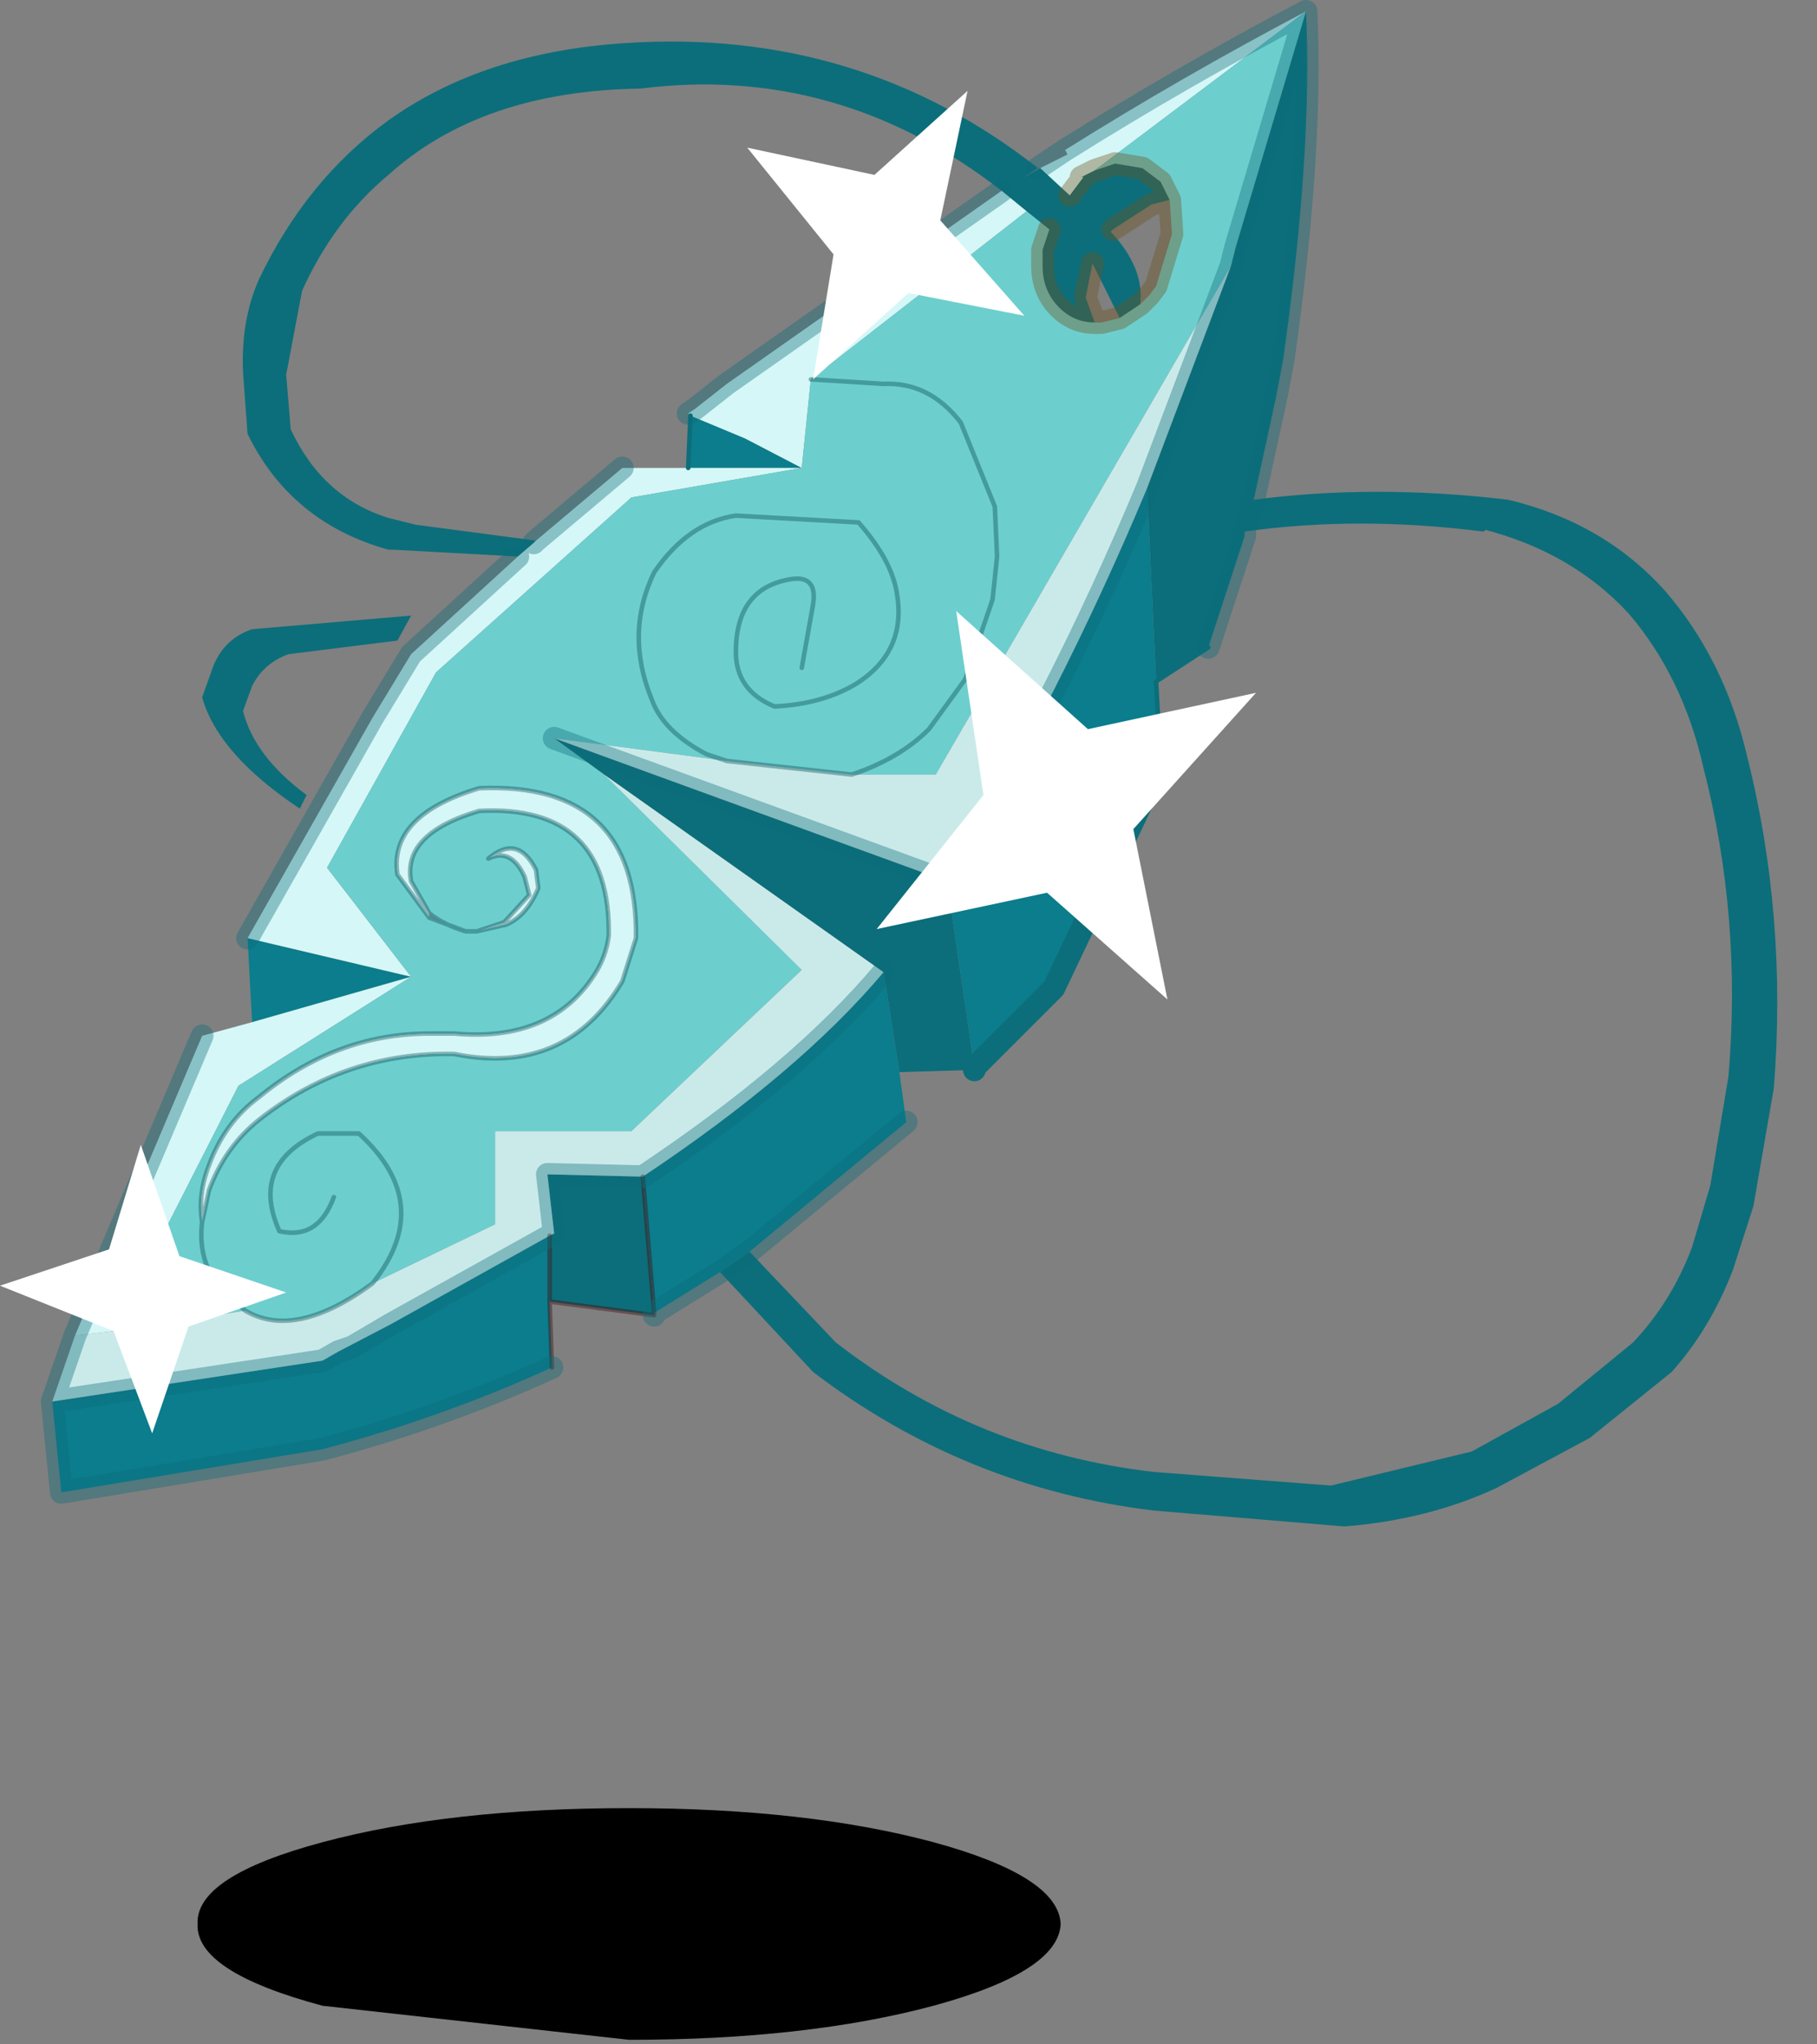 <?xml version="1.0" encoding="UTF-8" standalone="no"?>
<!DOCTYPE svg PUBLIC "-//W3C//DTD SVG 1.1//EN" "http://www.w3.org/Graphics/SVG/1.1/DTD/svg11.dtd">
<svg width="100%" height="100%" viewBox="0 0 40 45" version="1.1" xmlns="http://www.w3.org/2000/svg" xmlns:xlink="http://www.w3.org/1999/xlink" xml:space="preserve" xmlns:serif="http://www.serif.com/" style="fill-rule:evenodd;clip-rule:evenodd;stroke-linecap:round;stroke-linejoin:round;">
    <rect x="0" y="0" width="40" height="45" fill="#808080" stroke="none"/>
    <g transform="matrix(1,0,0,1,20.1,22.55)">
        <g>
            <g id="shape0">
                <path d="M3.25,19.8C3.217,20.5 2.283,21.1 0.45,21.6C-1.417,22.1 -3.65,22.35 -6.25,22.35L-13,21.6C-14.867,21.1 -15.783,20.5 -15.75,19.8C-15.783,19.1 -14.867,18.5 -13,18C-11.133,17.5 -8.883,17.25 -6.25,17.25C-3.65,17.25 -1.417,17.5 0.45,18C2.283,18.5 3.217,19.1 3.25,19.8"/>
                <path d="M-10.65,-2.35L-10.65,-2.45C-10.45,-2.283 -10.183,-2.15 -9.85,-2.05L-10.65,-2.35" style="fill:#96aac2;"/>
                <path d="M2.75,-18.85L2.45,-18.65L2.8,-18.85L3.45,-18.25L3.75,-18.65L3.7,-18.65L4,-18.8L4.45,-18.95L5.05,-18.85L5.45,-18.55L5.65,-18.15L5.25,-18.05L4.4,-17.5L4.35,-17.45C4.85,-16.917 5.067,-16.383 5,-15.85L4.55,-15.55L3.95,-16.75L3.8,-16L4,-15.45C3.667,-15.45 3.383,-15.583 3.15,-15.85C2.95,-16.083 2.85,-16.367 2.85,-16.7L2.85,-17.05L3,-17.5L2.5,-17.9L1.95,-18.35C-0.45,-20.217 -3.1,-20.967 -6,-20.6C-8.333,-20.567 -10.183,-19.933 -11.55,-18.7C-12.35,-18.033 -12.983,-17.183 -13.45,-16.15L-13.8,-14.3L-13.7,-13.1C-13.233,-12.1 -12.517,-11.45 -11.55,-11.15L-10.95,-11L-8.3,-10.65L-8.35,-10.6L-8.7,-10.3L-11.45,-10.45L-11.55,-10.45C-12.983,-10.85 -14.017,-11.7 -14.65,-13L-14.75,-14.35C-14.783,-15.117 -14.667,-15.8 -14.4,-16.4C-13.7,-17.867 -12.75,-19.033 -11.55,-19.9C-10.15,-20.9 -8.417,-21.467 -6.35,-21.6C-2.917,-21.833 0.117,-20.917 2.75,-18.85M7,-16.7L7.1,-17.1L8.65,-22.3C8.75,-20.267 8.583,-17.717 8.15,-14.65L8,-13.85L7.5,-11.55C9.267,-11.783 11.133,-11.783 13.1,-11.55C14.5,-11.217 15.65,-10.55 16.55,-9.55C17.417,-8.55 18.017,-7.35 18.35,-5.95C18.95,-3.583 19.15,-1.133 18.95,1.4L18.5,4L18.05,5.4C17.717,6.267 17.267,7.017 16.7,7.65L14.9,9.1L12.85,10.2C11.85,10.667 10.733,10.95 9.5,11.05L5.3,10.7C2.533,10.367 0.033,9.35 -2.2,7.65L-4.25,5.45L-3.6,5L-1.7,7C0.367,8.6 2.7,9.55 5.3,9.85L9.2,10.15L12.3,9.4L14.2,8.35L15.85,7C16.417,6.4 16.85,5.7 17.15,4.9L17.55,3.55L17.95,1.15C18.15,-1.183 17.967,-3.45 17.4,-5.65C17.1,-6.983 16.55,-8.117 15.75,-9.05C14.917,-9.95 13.85,-10.567 12.55,-10.9C10.717,-11.133 8.967,-11.133 7.3,-10.9L7.3,-10.75L6.5,-8.3L5.35,-7.55L5.15,-11.8L6.85,-16.3L7,-16.7M-5.7,6.35L-5.7,6.4L-8,6.1L-8,4.65L-7.9,4.6L-8.05,3.3L-5.95,3.35L-5.7,6.35M7.5,-11.55L7.3,-10.9L7.5,-11.55M0.75,-3.15L1.35,0.95L1.35,1L-0.3,1.05L-0.65,-1.15L-6.8,-5.5L-7.9,-6.3L0.75,-3.15M-14.55,-7.45L-14.75,-6.9C-14.583,-6.233 -14.117,-5.617 -13.35,-5.05L-13.5,-4.75C-14.7,-5.55 -15.417,-6.367 -15.65,-7.2L-15.4,-7.9C-15.233,-8.3 -14.95,-8.567 -14.55,-8.7L-11.05,-9L-11.35,-8.45L-13.75,-8.15C-14.117,-8.017 -14.383,-7.783 -14.55,-7.45" style="fill:#0c6e7a;"/>
                <path d="M-4.25,5.45L-5.7,6.35L-5.95,3.35C-3.65,1.817 -1.883,0.317 -0.65,-1.15L-0.3,1.05L-0.15,2.15L-3.6,5L-4.25,5.45M-8,6.1L-7.95,7.55C-9.55,8.283 -11.233,8.883 -13,9.35L-18.75,10.3L-18.95,8.3L-13,7.4L-12.65,7.2L-11.5,6.6L-8,4.65L-8,6.1M-14.55,-0.05L-14.65,-1.9L-11.05,-1.05L-14.55,-0.05M5.15,-11.8L5.35,-7.55L5.45,-5.75L3.1,-0.8L1.35,0.95L0.75,-3.15C2.417,-5.883 3.883,-8.767 5.15,-11.8M-4.9,-13.4L-3.7,-12.9L-2.45,-12.25L-4.95,-12.25L-4.9,-13.4M-12.65,7.2L-12.35,7.1L-11.5,6.6L-12.35,7.1L-12.65,7.2" style="fill:#0b7d8c;"/>
                <path d="M2.8,-18.85L3.4,-19.15L3.35,-19.25C5.05,-20.317 6.817,-21.333 8.65,-22.3L4,-18.8L3.7,-18.65L3.75,-18.65L3.45,-18.25L2.8,-18.85M2.5,-17.9L-2.25,-14.2L-2.45,-12.25L-3.7,-12.9L-4.9,-13.4L-4.95,-13.45L-4.8,-13.55L-4.1,-14.1L1.95,-18.35L2.5,-17.9M-18.45,6.85L-15.65,0.25L-14.55,-0.05L-11.05,-1.05L-14.65,-1.9L-11.9,-6.75L-11.05,-8.15L-8.7,-10.3L-8.35,-10.6L-8.3,-10.65L-6.4,-12.25L-2.45,-12.25L-6.2,-11.6L-10.5,-7.75L-12.9,-3.45L-11.05,-1.05L-14.85,1.35L-17.6,6.75L-18.45,6.85M-10.65,-2.45L-10.65,-2.35L-11.35,-3.3C-11.483,-4.167 -10.883,-4.8 -9.55,-5.2C-7.217,-5.3 -6.067,-4.2 -6.1,-1.9L-6.4,-0.95C-7.233,0.45 -8.467,0.983 -10.1,0.65C-11.7,0.617 -13.133,1.1 -14.4,2.1C-14.9,2.5 -15.267,3.017 -15.5,3.65L-15.65,4.35C-15.717,3.95 -15.667,3.533 -15.5,3.1C-15.267,2.467 -14.9,1.967 -14.4,1.6C-13.267,0.667 -12.017,0.2 -10.65,0.2L-10.1,0.2C-8.633,0.333 -7.583,-0.133 -6.95,-1.2C-6.817,-1.433 -6.733,-1.683 -6.7,-1.95C-6.667,-3.883 -7.617,-4.8 -9.55,-4.7C-10.683,-4.367 -11.183,-3.85 -11.05,-3.15L-10.65,-2.45M-9.6,-2.05L-9,-2.25L-8.45,-2.85L-8.55,-3.25C-8.75,-3.683 -9.017,-3.817 -9.35,-3.65C-8.917,-4.017 -8.567,-3.933 -8.3,-3.4L-8.25,-3C-8.417,-2.6 -8.65,-2.333 -8.95,-2.2L-9.6,-2.05" style="fill:#d5f7f7;"/>
                <path d="M4,-18.8L8.65,-22.3L7.1,-17.1L7,-16.7L0.5,-5.5L-1.35,-5.5C-0.65,-5.733 -0.083,-6.067 0.35,-6.5L1.15,-7.6L1.75,-9.35L1.85,-10.3L1.8,-11.4L1.05,-13.25C0.583,-13.85 0.017,-14.133 -0.65,-14.1L-2.25,-14.2L-0.65,-14.1C0.017,-14.133 0.583,-13.85 1.05,-13.25L1.8,-11.4L1.85,-10.3L1.75,-9.35L1.15,-7.6L0.35,-6.5C-0.083,-6.067 -0.65,-5.733 -1.35,-5.5L-4.1,-5.8L-4.55,-5.95C-5.183,-6.283 -5.583,-6.683 -5.75,-7.15C-6.15,-8.117 -6.133,-9.05 -5.7,-9.95C-5.2,-10.683 -4.6,-11.1 -3.9,-11.2L-1.2,-11.05C-0.7,-10.483 -0.417,-9.95 -0.35,-9.45C-0.217,-8.617 -0.517,-7.967 -1.25,-7.5C-1.75,-7.2 -2.35,-7.033 -3.05,-7C-3.617,-7.233 -3.9,-7.633 -3.9,-8.2C-3.9,-9.133 -3.5,-9.667 -2.7,-9.8C-2.3,-9.867 -2.133,-9.683 -2.2,-9.25L-2.45,-7.85L-2.2,-9.25C-2.133,-9.683 -2.3,-9.867 -2.7,-9.8C-3.5,-9.667 -3.9,-9.133 -3.9,-8.2C-3.9,-7.633 -3.617,-7.233 -3.05,-7C-2.35,-7.033 -1.75,-7.2 -1.25,-7.5C-0.517,-7.967 -0.217,-8.617 -0.35,-9.45C-0.417,-9.95 -0.7,-10.483 -1.2,-11.05L-3.9,-11.2C-4.6,-11.1 -5.2,-10.683 -5.7,-9.95C-6.133,-9.05 -6.15,-8.117 -5.75,-7.15C-5.583,-6.683 -5.183,-6.283 -4.55,-5.95L-4.1,-5.8L-7.9,-6.3L-6.8,-5.5L-2.45,-1.2L-6.2,2.35L-9.2,2.35L-9.2,4.4L-11.9,5.7C-13.033,6.533 -13.967,6.733 -14.7,6.3L-17.6,6.75L-14.85,1.35L-11.05,-1.05L-12.9,-3.45L-10.5,-7.75L-6.2,-11.6L-2.45,-12.25L-2.25,-14.2L2.5,-17.9L3,-17.5L2.85,-17.05L2.85,-16.7C2.85,-16.367 2.95,-16.083 3.15,-15.85C3.383,-15.583 3.667,-15.45 4,-15.45L4.15,-15.45L4.55,-15.55L5,-15.85L5.2,-16.05L5.35,-16.25L5.7,-17.4L5.65,-18.15L5.45,-18.55L5.05,-18.85L4.45,-18.95L4,-18.8M-10.65,-2.35L-9.85,-2.05C-10.183,-2.15 -10.45,-2.283 -10.65,-2.45L-11.05,-3.15C-11.183,-3.85 -10.683,-4.367 -9.55,-4.7C-7.617,-4.8 -6.667,-3.883 -6.7,-1.95C-6.733,-1.683 -6.817,-1.433 -6.95,-1.2C-7.583,-0.133 -8.633,0.333 -10.1,0.2L-10.65,0.2C-12.017,0.2 -13.267,0.667 -14.4,1.6C-14.9,1.967 -15.267,2.467 -15.5,3.1C-15.667,3.533 -15.717,3.95 -15.65,4.35L-15.5,3.65C-15.267,3.017 -14.9,2.5 -14.4,2.1C-13.133,1.1 -11.7,0.617 -10.1,0.65C-8.467,0.983 -7.233,0.45 -6.4,-0.95L-6.1,-1.9C-6.067,-4.2 -7.217,-5.3 -9.55,-5.2C-10.883,-4.8 -11.483,-4.167 -11.35,-3.3L-10.65,-2.35M-9.6,-2.05L-8.95,-2.2C-8.65,-2.333 -8.417,-2.6 -8.25,-3L-8.3,-3.4C-8.567,-3.933 -8.917,-4.017 -9.35,-3.65C-9.017,-3.817 -8.75,-3.683 -8.55,-3.25L-8.45,-2.85L-9,-2.25L-9.6,-2.05L-9.85,-2.05L-9.6,-2.05M-15.65,4.35C-15.717,4.883 -15.6,5.35 -15.3,5.75L-14.7,6.3L-15.3,5.75C-15.6,5.35 -15.717,4.883 -15.65,4.35M-12.75,3.8C-12.983,4.433 -13.383,4.683 -13.95,4.55C-14.383,3.583 -14.1,2.867 -13.1,2.4L-12.2,2.4C-11.067,3.433 -10.967,4.533 -11.9,5.7C-10.967,4.533 -11.067,3.433 -12.2,2.4L-13.1,2.4C-14.1,2.867 -14.383,3.583 -13.95,4.55C-13.383,4.683 -12.983,4.433 -12.75,3.8" style="fill:#6dcece;"/>
                <path d="M-1.35,-5.5L0.5,-5.5L7,-16.7L6.85,-16.3L5.15,-11.8C3.883,-8.767 2.417,-5.883 0.75,-3.15L-7.9,-6.3L-4.1,-5.8L-1.35,-5.5M-18.95,8.3L-18.45,6.85L-17.6,6.75L-14.7,6.3C-13.967,6.733 -13.033,6.533 -11.9,5.7L-9.2,4.4L-9.2,2.35L-6.2,2.35L-2.45,-1.2L-6.8,-5.5L-0.65,-1.15C-1.883,0.317 -3.65,1.817 -5.95,3.35L-8.05,3.3L-7.9,4.6L-8,4.65L-11.5,6.6L-12.65,7.2L-13,7.4L-18.95,8.3" style="fill:#caeaea;"/>
                <path d="M-5.7,6.4L-8,6.1L-7.95,7.55M-8,6.1L-8,4.65M-5.95,3.35L-5.7,6.35" style="fill:none;fill-rule:nonzero;stroke:#470000;stroke-opacity:0.38;stroke-width:0.1px;"/>
                <path d="M3.45,-18.25L3.75,-18.65M3.7,-18.65L4,-18.8L4.45,-18.95L5.05,-18.85L5.45,-18.55L5.65,-18.15L5.7,-17.4L5.35,-16.25L5.2,-16.05L5,-15.85L4.55,-15.55L4.15,-15.45L4,-15.45C3.667,-15.45 3.383,-15.583 3.15,-15.85C2.95,-16.083 2.85,-16.367 2.85,-16.7L2.85,-17.05L3,-17.5M4.4,-17.5L5.25,-18.05L5.65,-18.15M4,-15.45L3.8,-16L3.95,-16.75" style="fill:none;fill-rule:nonzero;stroke:#70521c;stroke-opacity:0.38;stroke-width:0.5px;"/>
                <path d="M5.35,-7.55L6.5,-8.3M5.45,-5.75L5.35,-7.55M12.55,-10.9C10.717,-11.133 8.967,-11.133 7.3,-10.9M-4.95,-12.25L-4.9,-13.4" style="fill:none;fill-rule:nonzero;stroke:#0c6e7a;stroke-width:0.1px;"/>
                <path d="M1.35,0.95L3.1,-0.8L5.45,-5.75M1.35,0.95L1.35,1" style="fill:none;fill-rule:nonzero;stroke:#0c6e7a;stroke-width:0.5px;"/>
                <path d="M-2.25,-14.2L-0.65,-14.1C0.017,-14.133 0.583,-13.85 1.05,-13.25L1.8,-11.4L1.85,-10.3L1.75,-9.35L1.15,-7.6L0.35,-6.5C-0.083,-6.067 -0.65,-5.733 -1.35,-5.5L-4.1,-5.8L-4.55,-5.95C-5.183,-6.283 -5.583,-6.683 -5.75,-7.15C-6.15,-8.117 -6.133,-9.05 -5.7,-9.95C-5.2,-10.683 -4.6,-11.1 -3.9,-11.2L-1.2,-11.05C-0.7,-10.483 -0.417,-9.95 -0.35,-9.45C-0.217,-8.617 -0.517,-7.967 -1.25,-7.5C-1.75,-7.2 -2.35,-7.033 -3.05,-7C-3.617,-7.233 -3.9,-7.633 -3.9,-8.2C-3.9,-9.133 -3.5,-9.667 -2.7,-9.8C-2.3,-9.867 -2.133,-9.683 -2.2,-9.25L-2.45,-7.85M-10.65,-2.35L-9.85,-2.05C-10.183,-2.15 -10.45,-2.283 -10.65,-2.45L-11.05,-3.15C-11.183,-3.85 -10.683,-4.367 -9.55,-4.7C-7.617,-4.8 -6.667,-3.883 -6.7,-1.95C-6.733,-1.683 -6.817,-1.433 -6.95,-1.2C-7.583,-0.133 -8.633,0.333 -10.1,0.2L-10.65,0.2C-12.017,0.2 -13.267,0.667 -14.4,1.6C-14.9,1.967 -15.267,2.467 -15.5,3.1C-15.667,3.533 -15.717,3.95 -15.65,4.35L-15.5,3.65C-15.267,3.017 -14.9,2.5 -14.4,2.1C-13.133,1.1 -11.7,0.617 -10.1,0.65C-8.467,0.983 -7.233,0.45 -6.4,-0.95L-6.1,-1.9C-6.067,-4.2 -7.217,-5.3 -9.55,-5.2C-10.883,-4.8 -11.483,-4.167 -11.35,-3.3L-10.65,-2.35M-9.6,-2.05L-9,-2.25L-8.45,-2.85L-8.55,-3.25C-8.75,-3.683 -9.017,-3.817 -9.35,-3.65C-8.917,-4.017 -8.567,-3.933 -8.3,-3.4L-8.25,-3C-8.417,-2.6 -8.65,-2.333 -8.95,-2.2L-9.6,-2.05L-9.85,-2.05M-11.9,5.7C-13.033,6.533 -13.967,6.733 -14.7,6.3L-15.3,5.75C-15.6,5.35 -15.717,4.883 -15.65,4.35M-11.9,5.7C-10.967,4.533 -11.067,3.433 -12.2,2.4L-13.1,2.4C-14.1,2.867 -14.383,3.583 -13.95,4.55C-13.383,4.683 -12.983,4.433 -12.75,3.8" style="fill:none;fill-rule:nonzero;stroke:#02474f;stroke-opacity:0.38;stroke-width:0.1px;"/>
                <path d="M3.35,-19.25L2.75,-18.85M8.65,-22.3C6.817,-21.333 5.05,-20.317 3.35,-19.25M7,-16.7L7.1,-17.1L8.65,-22.3C8.75,-20.267 8.583,-17.717 8.15,-14.65L8,-13.85L7.5,-11.55L7.3,-10.9L7.3,-10.75L6.5,-8.3M-4.25,5.45L-5.7,6.35L-5.7,6.4M-7.95,7.55C-9.55,8.283 -11.233,8.883 -13,9.35L-18.75,10.3L-18.95,8.3L-18.45,6.85L-15.65,0.25M-14.65,-1.9L-11.9,-6.75L-11.05,-8.15L-8.7,-10.3M7,-16.7L6.85,-16.3L5.15,-11.8C3.883,-8.767 2.417,-5.883 0.75,-3.15L-7.9,-6.3M-0.15,2.15L-3.6,5L-4.25,5.45M-4.95,-13.45L-4.8,-13.55L-4.1,-14.1L1.95,-18.35M-8.3,-10.65L-6.4,-12.25M-8.35,-10.6L-8.3,-10.65M-8,4.65L-11.5,6.6L-12.35,7.1L-12.65,7.2L-13,7.4L-18.95,8.3M-8,4.65L-7.9,4.6L-8.05,3.3L-5.95,3.35C-3.65,1.817 -1.883,0.317 -0.65,-1.15" style="fill:none;fill-rule:nonzero;stroke:#0c6e7a;stroke-opacity:0.38;stroke-width:0.5px;"/>
                <path d="M5.6,-0.55L2.95,-2.9L-0.8,-2.1L1.55,-5.05L0.95,-9.1L3.85,-6.5L7.55,-7.3L4.85,-4.3L5.6,-0.55M0.6,-17.7L2.45,-15.6L-0.1,-16.1L-2.2,-14.2L-1.75,-16.95L-3.65,-19.3L-0.85,-18.7L1.2,-20.55L0.6,-17.7M-16.75,9L-17.6,6.75L-20.1,5.75L-17.7,4.95L-17,2.65L-16.15,5.1L-13.8,5.9L-15.95,6.65L-16.75,9" style="fill:#fff;"/>
            </g>
        </g>
    </g>
</svg>
